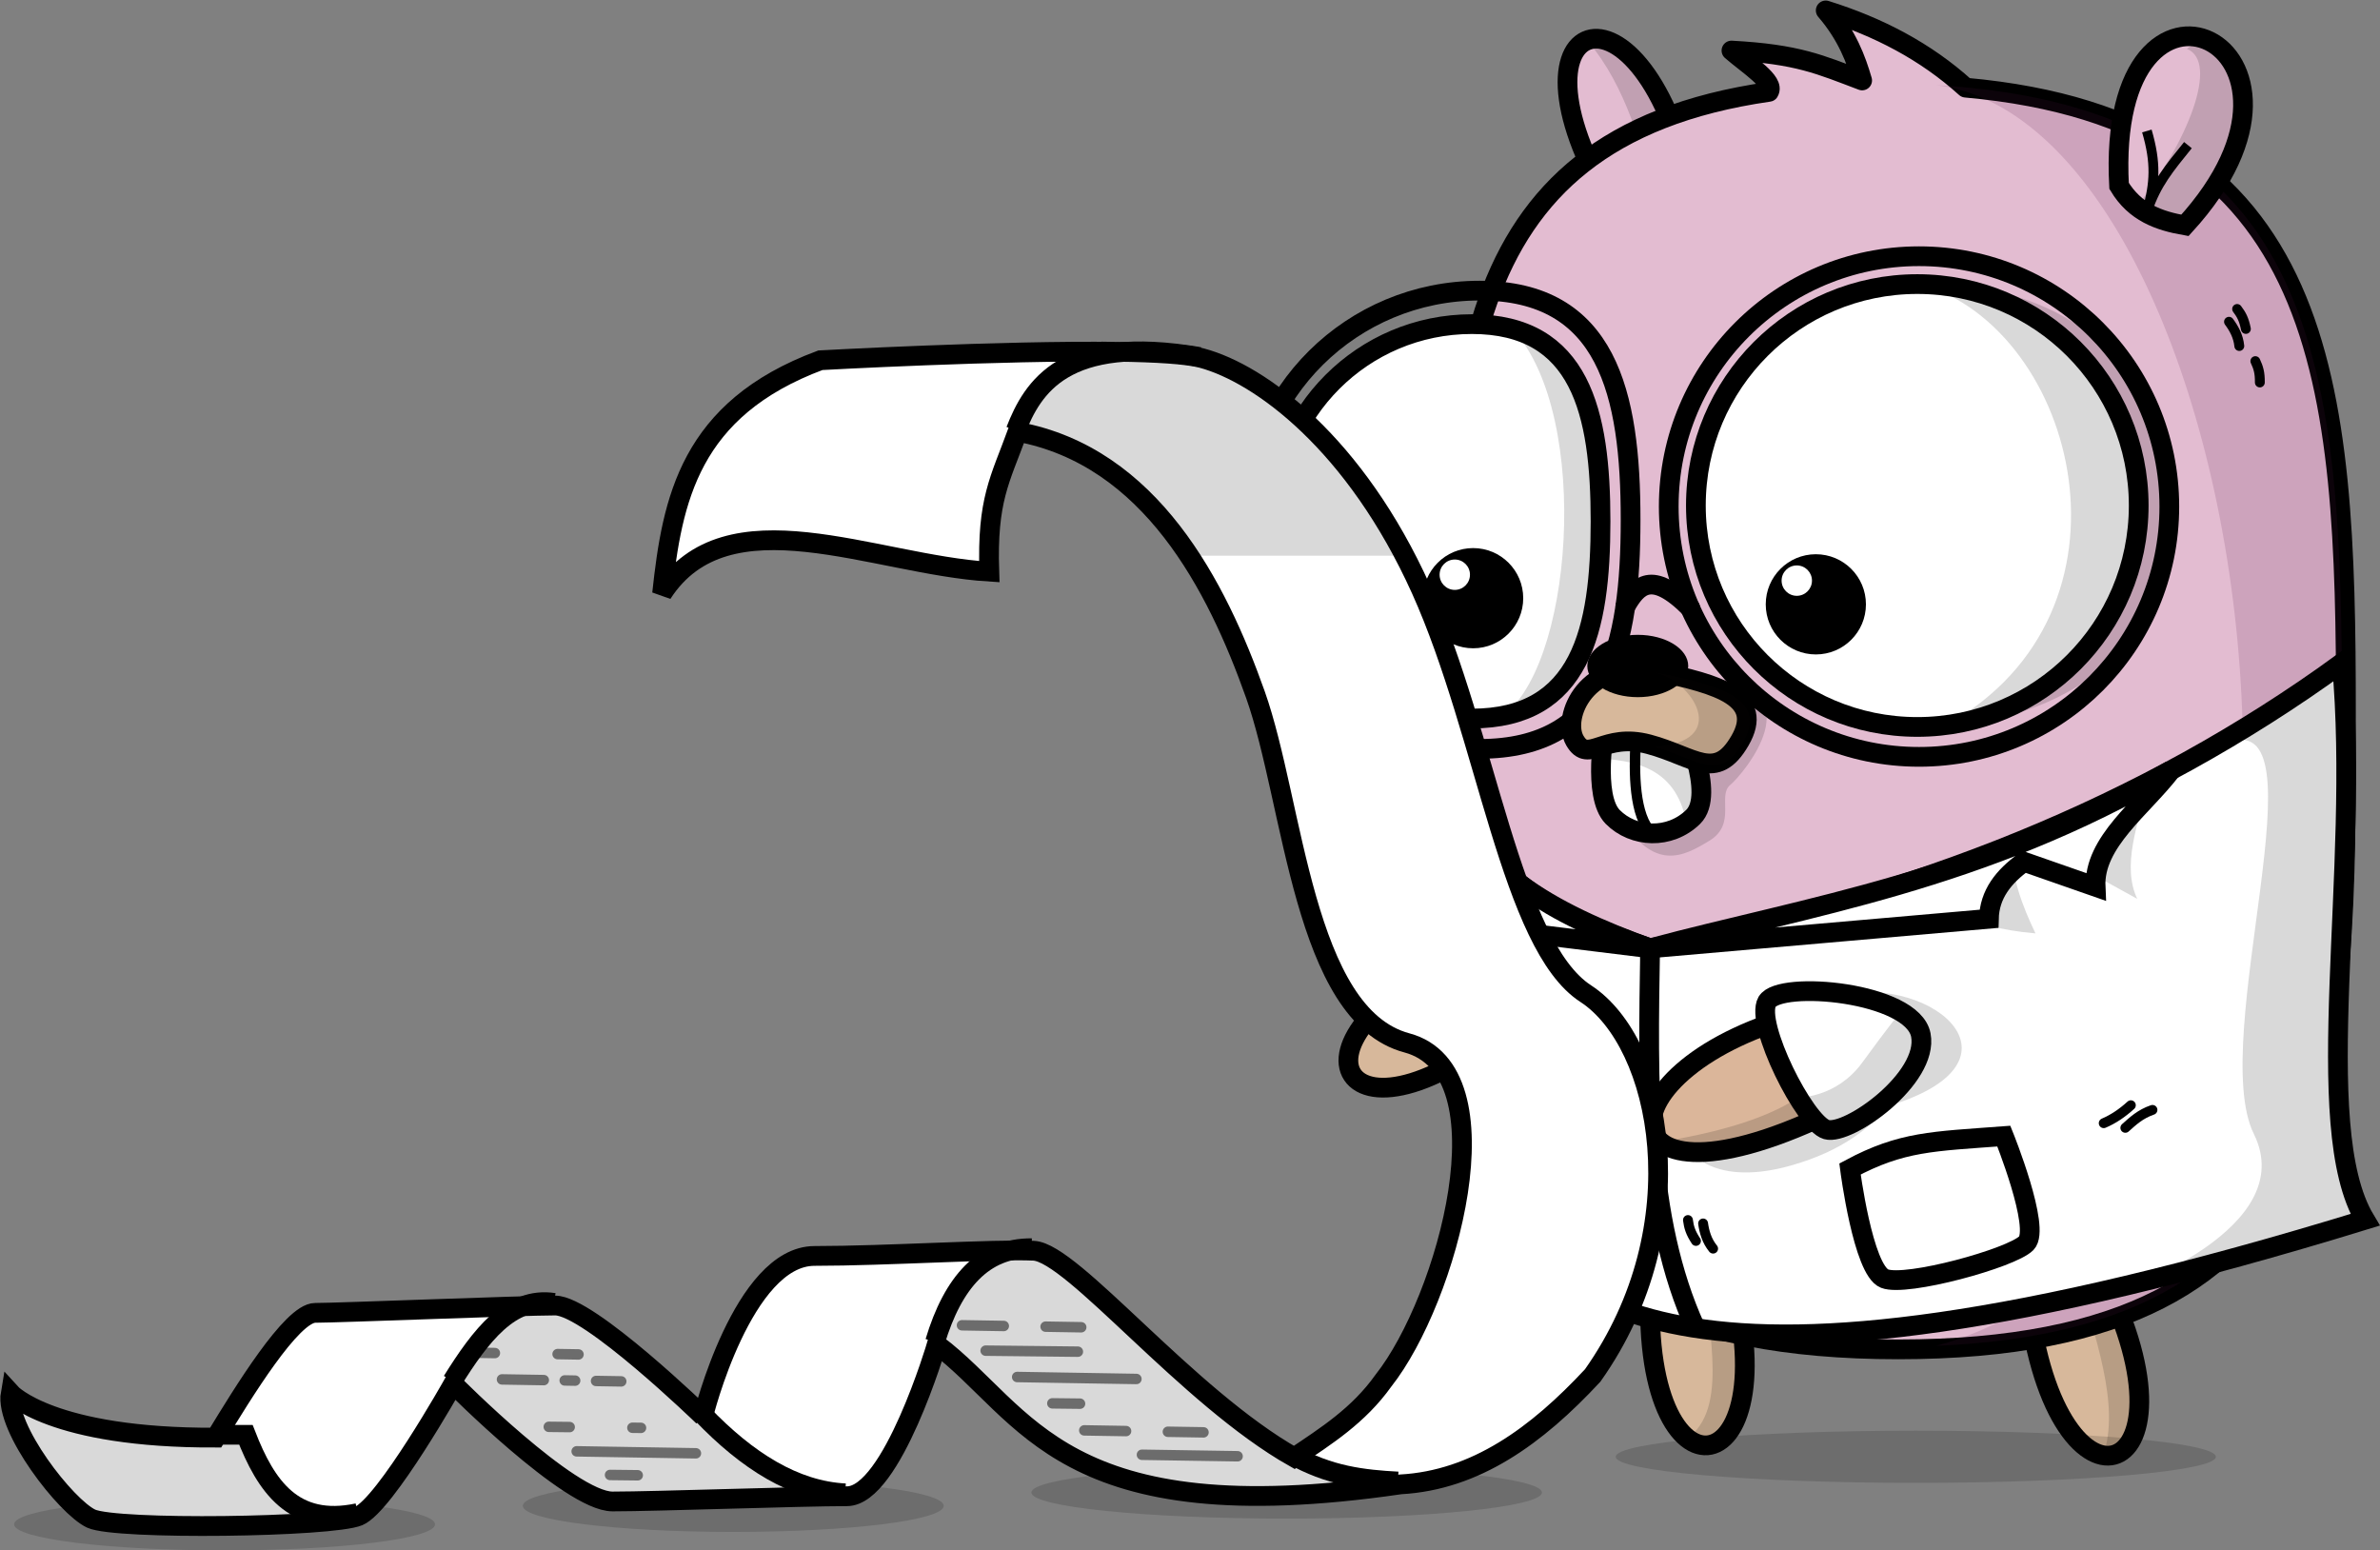 <?xml version="1.0" encoding="UTF-8" standalone="no"?>
<!-- Created with Inkscape (http://www.inkscape.org/) -->

<svg
   xmlns:dc="http://purl.org/dc/elements/1.1/"
   xmlns:cc="http://creativecommons.org/ns#"
   xmlns:rdf="http://www.w3.org/1999/02/22-rdf-syntax-ns#"
   xmlns:svg="http://www.w3.org/2000/svg"
   xmlns="http://www.w3.org/2000/svg"
   xmlns:sodipodi="http://sodipodi.sourceforge.net/DTD/sodipodi-0.dtd"
   xmlns:inkscape="http://www.inkscape.org/namespaces/inkscape"
   width="60.335mm"
   height="39.301mm"
   viewBox="0 0 60.335 39.301"
   version="1.1"
   id="svg8778"
   inkscape:version="0.92.1 r15371"
   sodipodi:docname="gophernotes-gopher.svg"
   inkscape:export-filename="C:\Users\Marcus Olsson\Desktop\data-science\paperreading\gophernotes.png"
   inkscape:export-xdpi="249.08"
   inkscape:export-ydpi="249.08">
  <rect x="0" y="0" width="60.335" height="39.301" fill="#808080" stroke="none"/>
  <defs
     id="defs8772" />
  <sodipodi:namedview
     id="base"
     pagecolor="#ffffff"
     bordercolor="#666666"
     borderopacity="1.0"
     inkscape:pageopacity="0.0"
     inkscape:pageshadow="2"
     inkscape:zoom="1.4"
     inkscape:cx="37.538277"
     inkscape:cy="84.684141"
     inkscape:document-units="mm"
     inkscape:current-layer="layer6"
     showgrid="false"
     fit-margin-top="0"
     fit-margin-left="0"
     fit-margin-right="0"
     fit-margin-bottom="0"
     inkscape:showpageshadow="false"
     inkscape:object-paths="true"
     inkscape:snap-intersection-paths="true"
     inkscape:snap-smooth-nodes="true"
     inkscape:snap-midpoints="true"
     inkscape:snap-global="true"
     inkscape:window-width="2560"
     inkscape:window-height="1377"
     inkscape:window-x="-8"
     inkscape:window-y="-8"
     inkscape:window-maximized="1" />
  <g
     inkscape:label="Layer 1"
     inkscape:groupmode="layer"
     id="layer1"
     transform="translate(-77.098,-135.9)"
     style="display:none;opacity:0.142" />
  <g
     inkscape:groupmode="layer"
     id="layer7"
     inkscape:label="gopher"
     style="display:inline"
     transform="translate(-5.131,-9.322)">
    <path
       style="fill:#e3bcd1;fill-opacity:1;stroke:#000000;stroke-width:0.5;stroke-linecap:butt;stroke-linejoin:miter;stroke-miterlimit:4;stroke-dasharray:none;stroke-opacity:1"
       d="m 47.99,14.051 -1.67,1.002 C 42.762,9.733 46.704,8.185 47.99,14.051 Z"
       id="path9538"
       inkscape:connector-curvature="0"
       sodipodi:nodetypes="ccc"
       inkscape:export-xdpi="517.03973"
       inkscape:export-ydpi="517.03973" />
    <path
       style="display:inline;fill:#d7b89b;fill-opacity:1;stroke:#000000;stroke-width:0.5;stroke-linecap:butt;stroke-linejoin:miter;stroke-miterlimit:4;stroke-dasharray:none;stroke-opacity:1"
       d="m 58.437,41.664 c -0.741,-0.268 -1.348,-0.045 -1.928,0.279 0.605,6.372 4.639,5.08 1.928,-0.279 z"
       id="path9538-5-3"
       inkscape:connector-curvature="0"
       sodipodi:nodetypes="ccc"
       inkscape:export-xdpi="517.03973"
       inkscape:export-ydpi="517.03973" />
    <path
       style="display:inline;opacity:0.15;fill:#000000;fill-opacity:1;stroke:none;stroke-width:0.5;stroke-linecap:butt;stroke-linejoin:miter;stroke-miterlimit:4;stroke-dasharray:none;stroke-opacity:1"
       d="m 57.775,41.548 c 0.455,1.648 1.115,3.378 0.677,4.661 0.914,0.154 1.493,-1.565 -0.014,-4.545 -0.233,-0.085 -0.452,-0.116 -0.663,-0.115 z"
       id="path9538-5-3-2"
       inkscape:connector-curvature="0"
       sodipodi:nodetypes="cccc"
       inkscape:export-xdpi="517.03973"
       inkscape:export-ydpi="517.03973" />
    <path
       style="display:inline;fill:#d7b89b;fill-opacity:1;stroke:#000000;stroke-width:0.5;stroke-linecap:butt;stroke-linejoin:miter;stroke-miterlimit:4;stroke-dasharray:none;stroke-opacity:1"
       d="m 48.957,41.445 c -0.68,-0.398 -1.318,-0.288 -1.947,-0.074 -0.555,6.376 3.645,5.834 1.947,0.074 z"
       id="path9538-5-3-8"
       inkscape:connector-curvature="0"
       sodipodi:nodetypes="ccc"
       inkscape:export-xdpi="517.03973"
       inkscape:export-ydpi="517.03973" />
    <path
       style="display:inline;opacity:0.15;fill:#000000;fill-opacity:1;stroke:none;stroke-width:1.89;stroke-linecap:butt;stroke-linejoin:miter;stroke-miterlimit:4;stroke-dasharray:none;stroke-opacity:1"
       d="m 172.449,38.943 c -0.415,-0.019 -0.797,0.064 -1.143,0.232 3.595,4.257 5.175,10.081 6.67,15.971 l 3.402,-2.041 c -2.126,-9.7 -6.174,-14.037 -8.93,-14.162 z"
       transform="scale(0.265)"
       id="path9538-4"
       inkscape:connector-curvature="0"
       sodipodi:nodetypes="ccccc"
       inkscape:export-xdpi="517.03973"
       inkscape:export-ydpi="517.03973" />
    <path
       style="opacity:1;fill:#e3bcd1;fill-opacity:1;stroke:#000000;stroke-width:1.89;stroke-linecap:round;stroke-linejoin:round;stroke-miterlimit:4;stroke-dasharray:none;stroke-opacity:1;paint-order:normal"
       d="m 194.018,36.176 c 2.063,2.396 2.909,4.725 3.483,6.696 -4.024,-1.515 -6.126,-2.518 -12.5,-2.858 1.613,1.4 4.17,2.989 3.584,3.949 -31.088,4.466 -30.465,29.022 -30.465,59.398 0,33.628 -0.521,60.889 42.832,60.889 43.353,0 42.83,-27.261 42.83,-60.889 0,-31.45 -1.539,-56.665 -36.377,-59.799 -3.833,-3.47 -8.365,-5.82 -13.387,-7.387 z"
       transform="scale(0.265)"
       id="path9353"
       inkscape:connector-curvature="0"
       sodipodi:nodetypes="ccccssscc"
       inkscape:export-xdpi="517.03973"
       inkscape:export-ydpi="517.03973" />
    <path
       style="opacity:0.15;fill:#000000;fill-opacity:1;stroke:none;stroke-width:0.224px;stroke-linecap:butt;stroke-linejoin:miter;stroke-opacity:1"
       d="m 46.199,30.025 c 0.865,1.403 1.597,1.017 2.267,0.608 0.699,-0.426 0.194,-1.138 0.527,-1.413 0.333,-0.275 2.152,-2.45 -0.47,-2.653 l -2.456,0.382 z"
       id="path8279"
       inkscape:connector-curvature="0"
       sodipodi:nodetypes="cszccc"
       inkscape:export-xdpi="517.03973"
       inkscape:export-ydpi="517.03973" />
    <path
       style="opacity:0.15;fill:#000000;fill-opacity:1;stroke:none;stroke-width:0.265px;stroke-linecap:butt;stroke-linejoin:miter;stroke-opacity:1"
       d="m 53.842,16.528 0.654,11.162 c 3.019,-0.107 6.298,-2.19 5.604,-6.341 -0.694,-4.151 -4.233,-4.882 -6.258,-4.821 z"
       id="path6378"
       inkscape:connector-curvature="0"
       sodipodi:nodetypes="cczc"
       inkscape:export-xdpi="517.03973"
       inkscape:export-ydpi="517.03973" />
    <path
       style="opacity:1;fill:#ffffff;fill-opacity:1;stroke:#000000;stroke-width:0.5;stroke-linecap:round;stroke-linejoin:round;stroke-miterlimit:4;stroke-dasharray:none;stroke-opacity:1;paint-order:normal"
       d="m 45.706,22.537 c 1e-6,2.761 -0.501,4.999 -3.262,4.999 -2.761,0 -4.999,-2.238 -4.999,-4.999 0,-2.761 2.238,-4.999 4.999,-4.999 2.761,0 3.262,2.238 3.262,4.999 z"
       id="path9334-8"
       inkscape:connector-curvature="0"
       sodipodi:nodetypes="sssss"
       inkscape:export-xdpi="517.03973"
       inkscape:export-ydpi="517.03973" />
    <circle
       style="opacity:1;fill:#ffffff;fill-opacity:1;stroke:#000000;stroke-width:0.5;stroke-linecap:round;stroke-linejoin:round;stroke-miterlimit:4;stroke-dasharray:none;stroke-opacity:1;paint-order:normal"
       id="path9334"
       cx="53.736"
       cy="22.136"
       r="5.613"
       inkscape:export-xdpi="517.03973"
       inkscape:export-ydpi="517.03973" />
    <path
       style="display:inline;opacity:1;fill:#ffffff;fill-opacity:1;stroke:#000000;stroke-width:0.5;stroke-linecap:butt;stroke-linejoin:miter;stroke-miterlimit:4;stroke-dasharray:none;stroke-opacity:1;paint-order:normal"
       d="m 45.815,27.742 c 0,0 -0.323,1.758 0.2,2.288 0.524,0.53 1.445,0.58 2.038,5e-6 0.593,-0.58 -0.267,-2.389 -0.267,-2.389 z"
       id="path9476"
       inkscape:connector-curvature="0"
       sodipodi:nodetypes="czzcc"
       inkscape:export-xdpi="517.03973"
       inkscape:export-ydpi="517.03973" />
    <path
       style="display:inline;opacity:1;fill:none;fill-opacity:1;stroke:#000000;stroke-width:0.5;stroke-linecap:round;stroke-linejoin:round;stroke-miterlimit:4;stroke-dasharray:none;stroke-opacity:1;paint-order:normal"
       d="m 46.468,22.497 c 1e-6,3.208 -0.588,5.808 -3.827,5.808 -3.239,0 -5.865,-2.6 -5.865,-5.808 0,-3.208 2.626,-5.808 5.865,-5.808 3.239,0 3.827,2.6 3.827,5.808 z"
       id="path9334-8-8"
       inkscape:connector-curvature="0"
       sodipodi:nodetypes="sssss"
       inkscape:export-xdpi="517.03973"
       inkscape:export-ydpi="517.03973" />
    <path
       style="opacity:0.15;fill:#000000;fill-opacity:1;stroke:none;stroke-width:0.5;stroke-linecap:butt;stroke-linejoin:miter;stroke-miterlimit:4;stroke-dasharray:none;stroke-opacity:1"
       d="m 45.869,26.445 -0.629,0.334 c 0,0 -0.096,0.852 -0.066,1.763 1.263,-0.003 2.43,0.14 2.711,1.641 0.131,-0.18 0.245,-0.395 0.336,-0.646 C 48.627,28.424 45.869,26.445 45.869,26.445 Z"
       id="path7331-4"
       inkscape:connector-curvature="0"
       sodipodi:nodetypes="cccccc"
       inkscape:export-xdpi="517.03973"
       inkscape:export-ydpi="517.03973" />
    <path
       style="display:inline;opacity:1;fill:#d7b89b;fill-opacity:1;stroke:#000000;stroke-width:0.5;stroke-linecap:round;stroke-linejoin:round;stroke-miterlimit:4;stroke-dasharray:none;stroke-opacity:1;paint-order:normal"
       d="m 49.242,28.094 c -0.613,1.062 -1.156,0.403 -2.311,0.094 -1.155,-0.309 -1.527,0.511 -1.876,-0.094 -0.349,-0.605 0.313,-2.095 2.01,-1.761 1.696,0.334 2.79,0.699 2.177,1.761 z"
       id="path9458-8"
       inkscape:connector-curvature="0"
       sodipodi:nodetypes="zzzzz"
       inkscape:export-xdpi="517.03973"
       inkscape:export-ydpi="517.03973" />
    <ellipse
       style="opacity:1;fill:#000000;fill-opacity:1;stroke:none;stroke-width:0.657;stroke-linecap:round;stroke-linejoin:round;stroke-miterlimit:4;stroke-dasharray:none;stroke-opacity:1;paint-order:normal"
       id="path9458"
       cx="46.65"
       cy="26.204"
       rx="1.279"
       ry="0.79"
       inkscape:export-xdpi="517.03973"
       inkscape:export-ydpi="517.03973" />
    <path
       style="display:inline;opacity:0.15;fill:#521745;fill-opacity:1;stroke:none;stroke-width:0.5;stroke-linecap:round;stroke-linejoin:round;stroke-miterlimit:4;stroke-dasharray:none;stroke-opacity:1;paint-order:normal"
       d="m 54.213,11.481 c 8.469,1.024 12.123,28.702 0,31.956 10.417,-0.433 10.287,-7.471 10.287,-16.089 0,-8.515 -0.431,-15.299 -10.287,-15.867 z"
       id="path9353-1"
       inkscape:connector-curvature="0"
       sodipodi:nodetypes="ccsc"
       inkscape:export-xdpi="517.03973"
       inkscape:export-ydpi="517.03973" />
    <path
       style="display:inline;fill:#e3bcd1;fill-opacity:1;stroke:#000000;stroke-width:0.5;stroke-linecap:butt;stroke-linejoin:miter;stroke-miterlimit:4;stroke-dasharray:none;stroke-opacity:1"
       d="m 58.851,14.033 c 0.405,0.676 1.016,0.887 1.67,1.002 4.226,-4.619 -2.022,-7.503 -1.67,-1.002 z"
       id="path9538-5"
       inkscape:connector-curvature="0"
       sodipodi:nodetypes="ccc"
       inkscape:export-xdpi="517.03973"
       inkscape:export-ydpi="517.03973" />
    <path
       style="display:inline;fill:#d7b89b;fill-opacity:1;stroke:#000000;stroke-width:0.5;stroke-linecap:butt;stroke-linejoin:miter;stroke-miterlimit:4;stroke-dasharray:none;stroke-opacity:1"
       d="m 42.644,33.363 c 0.732,0.293 1.037,0.863 1.254,1.491 -4.69,4.356 -6.843,0.708 -1.254,-1.491 z"
       id="path9538-5-3-7-3"
       inkscape:connector-curvature="0"
       sodipodi:nodetypes="ccc"
       inkscape:export-xdpi="517.03973"
       inkscape:export-ydpi="517.03973" />
    <circle
       style="display:inline;opacity:1;fill:#000000;fill-opacity:1;stroke:none;stroke-width:0.113;stroke-linecap:round;stroke-linejoin:round;stroke-miterlimit:4;stroke-dasharray:none;stroke-opacity:1;paint-order:normal"
       id="path9334-0"
       cx="51.164"
       cy="24.641"
       r="1.27"
       inkscape:export-xdpi="517.03973"
       inkscape:export-ydpi="517.03973" />
    <circle
       style="display:inline;opacity:1;fill:#000000;fill-opacity:1;stroke:none;stroke-width:0.113;stroke-linecap:round;stroke-linejoin:round;stroke-miterlimit:4;stroke-dasharray:none;stroke-opacity:1;paint-order:normal"
       id="path9334-0-3"
       cx="42.476"
       cy="24.485"
       r="1.27"
       inkscape:export-xdpi="517.03973"
       inkscape:export-ydpi="517.03973" />
    <path
       style="display:inline;opacity:0.15;fill:#000000;fill-opacity:1;stroke:none;stroke-width:0.5;stroke-linecap:round;stroke-linejoin:round;stroke-miterlimit:4;stroke-dasharray:none;stroke-opacity:1;paint-order:normal"
       d="m 53.842,16.528 c 3.956,1.16 5.773,8.291 0.654,11.162 2.778,-0.38 4.85,-2.751 4.853,-5.555 -0.002,-3.057 -2.45,-5.55 -5.507,-5.607 z"
       id="path9334-5"
       inkscape:connector-curvature="0"
       sodipodi:nodetypes="cccc"
       inkscape:export-xdpi="517.03973"
       inkscape:export-ydpi="517.03973" />
    <circle
       style="display:inline;opacity:1;fill:#ffffff;fill-opacity:1;stroke:none;stroke-width:0.034;stroke-linecap:round;stroke-linejoin:round;stroke-miterlimit:4;stroke-dasharray:none;stroke-opacity:1;paint-order:normal"
       id="path9334-0-4"
       cx="50.681"
       cy="24.04"
       r="0.385"
       inkscape:export-xdpi="517.03973"
       inkscape:export-ydpi="517.03973" />
    <circle
       style="display:inline;opacity:1;fill:#ffffff;fill-opacity:1;stroke:none;stroke-width:0.034;stroke-linecap:round;stroke-linejoin:round;stroke-miterlimit:4;stroke-dasharray:none;stroke-opacity:1;paint-order:normal"
       id="path9334-0-4-5"
       cx="42.011"
       cy="23.89"
       r="0.385"
       inkscape:export-xdpi="517.03973"
       inkscape:export-ydpi="517.03973" />
    <path
       style="fill:none;stroke:#000000;stroke-width:0.265px;stroke-linecap:butt;stroke-linejoin:miter;stroke-opacity:1"
       d="m 46.598,28.125 c -0.046,0.75 -0.046,1.893 0.416,2.323"
       id="path5455"
       inkscape:connector-curvature="0"
       sodipodi:nodetypes="cc"
       inkscape:export-xdpi="517.03973"
       inkscape:export-ydpi="517.03973" />
    <path
       style="display:inline;opacity:0.15;fill:#000000;fill-opacity:1;stroke:none;stroke-width:1.89;stroke-linecap:butt;stroke-linejoin:miter;stroke-miterlimit:4;stroke-dasharray:none;stroke-opacity:1"
       d="m 182.355,155.301 c 0.023,6.099 2.578,14.049 -1.324,17.279 3.537,2.871 7.925,-3.053 4.006,-16.344 -0.913,-0.534 -1.804,-0.817 -2.682,-0.936 z"
       transform="scale(0.265)"
       id="path9538-5-3-8-7"
       inkscape:connector-curvature="0"
       sodipodi:nodetypes="cccc"
       inkscape:export-xdpi="517.03973"
       inkscape:export-ydpi="517.03973" />
    <path
       style="fill:#ffffff;fill-opacity:1;stroke:#000000;stroke-width:0.5;stroke-linecap:butt;stroke-linejoin:miter;stroke-miterlimit:4;stroke-dasharray:none;stroke-opacity:1"
       d="m 64.497,26.132 c -5.002,3.641 -10.894,5.981 -17.534,7.229 -2.547,-0.913 -4.563,-2.072 -5.125,-4.111 -0.148,4.338 1.76,7.445 0.603,10.886 2.831,1.872 4.561,5.663 22.647,0.106 -1.434,-2.392 -0.105,-8.847 -0.591,-14.11 z"
       id="path5457"
       inkscape:connector-curvature="0"
       sodipodi:nodetypes="cccccc"
       inkscape:export-xdpi="517.03973"
       inkscape:export-ydpi="517.03973" />
    <path
       style="opacity:0.15;fill:#000000;fill-opacity:1;stroke:none;stroke-width:0.265px;stroke-linecap:butt;stroke-linejoin:miter;stroke-opacity:1"
       d="m 53.039,31.841 c 1.231,0.38 1.884,0.985 3.693,1.141 -0.328,-0.691 -0.634,-1.457 -0.581,-2.202 l 0.436,-0.174 2.725,1.5 c -0.394,-0.826 0.005,-1.901 0.294,-2.94 z"
       id="path6461"
       inkscape:connector-curvature="0"
       sodipodi:nodetypes="ccccccc"
       inkscape:export-xdpi="517.03973"
       inkscape:export-ydpi="517.03973" />
    <path
       style="fill:#ffffff;fill-opacity:1;stroke:#000000;stroke-width:0.5;stroke-linecap:butt;stroke-linejoin:miter;stroke-miterlimit:4;stroke-dasharray:none;stroke-opacity:1"
       d="m 46.963,33.361 8.588,-0.749 c 0.014,-0.623 0.375,-1.072 0.892,-1.444 l 1.813,0.633 c -0.052,-1.134 1.177,-1.994 1.918,-2.958 -4.817,2.814 -9.249,3.458 -13.211,4.517 z"
       id="path5475"
       inkscape:connector-curvature="0"
       sodipodi:nodetypes="cccccc"
       inkscape:export-xdpi="517.03973"
       inkscape:export-ydpi="517.03973" />
    <path
       style="fill:#ffffff;fill-opacity:1;stroke:#000000;stroke-width:0.5;stroke-linecap:butt;stroke-linejoin:miter;stroke-miterlimit:4;stroke-dasharray:none;stroke-opacity:1"
       d="m 46.963,33.361 -3.566,-0.438 -0.163,-0.887 -0.805,-0.105 -0.59,-2.681 c 0.933,2.426 2.959,3.363 5.125,4.111 z"
       id="path5477"
       inkscape:connector-curvature="0"
       sodipodi:nodetypes="ccccccc"
       inkscape:export-xdpi="517.03973"
       inkscape:export-ydpi="517.03973" />
    <path
       style="opacity:0.15;fill:#000000;fill-opacity:1;stroke:none;stroke-width:0.197px;stroke-linecap:butt;stroke-linejoin:miter;stroke-opacity:1"
       d="m 53.433,36.828 c -0.802,1.144 -1.705,1.686 -2.844,2.022 -1.451,0.428 -3.084,0.285 -3.197,-1.953 z"
       id="path7161"
       inkscape:connector-curvature="0"
       sodipodi:nodetypes="cscc"
       inkscape:export-xdpi="517.03973"
       inkscape:export-ydpi="517.03973" />
    <path
       style="opacity:1;fill:#dbb69a;fill-opacity:1;stroke:#000000;stroke-width:0.5;stroke-linecap:butt;stroke-linejoin:miter;stroke-miterlimit:4;stroke-dasharray:none;stroke-opacity:1"
       d="m 50.958,34.987 c -5.478,1.363 -5.395,5.636 1.069,2.288 -0.348,-1.057 -0.664,-1.577 -1.069,-2.288 z"
       id="path7191"
       inkscape:connector-curvature="0"
       sodipodi:nodetypes="ccc"
       inkscape:export-xdpi="517.03973"
       inkscape:export-ydpi="517.03973" />
    <path
       style="opacity:0.15;fill:#000000;fill-opacity:1;stroke:none;stroke-width:0.371;stroke-linecap:butt;stroke-linejoin:miter;stroke-miterlimit:4;stroke-dasharray:none;stroke-opacity:1"
       d="m 51.564,36.107 c -0.31,0.997 -1.699,1.731 -4.331,2.161 0.555,0.471 2.132,0.386 4.794,-0.993 -0.157,-0.477 -0.308,-0.843 -0.463,-1.168 z"
       id="path7191-7"
       inkscape:connector-curvature="0"
       sodipodi:nodetypes="cccc"
       inkscape:export-xdpi="517.03973"
       inkscape:export-ydpi="517.03973" />
    <path
       style="opacity:0.15;fill:#000000;fill-opacity:1;stroke:none;stroke-width:1px;stroke-linecap:butt;stroke-linejoin:miter;stroke-opacity:1"
       d="m 195.281,130.338 0.002,0.008 c 3.732,0.435 7.722,1.791 8.15,4.051 0.423,2.235 -2.244,3.862 -3.949,6.721 l 0.004,0.008 c 14.614,-4.138 5.073,-12.707 -4.207,-10.787 z"
       transform="scale(0.265)"
       id="path6443"
       inkscape:connector-curvature="0"
       sodipodi:nodetypes="ccscccc"
       inkscape:export-xdpi="517.03973"
       inkscape:export-ydpi="517.03973" />
    <path
       style="opacity:1;fill:#ffffff;fill-opacity:1;stroke:#000000;stroke-width:0.5;stroke-linecap:butt;stroke-linejoin:round;stroke-miterlimit:4;stroke-dasharray:none;stroke-opacity:1"
       d="m 49.929,34.714 c -0.316,0.55 0.956,3.082 1.507,3.241 0.551,0.159 2.597,-1.3 2.39,-2.395 -0.208,-1.096 -3.58,-1.396 -3.896,-0.845 z"
       id="path7191-90"
       inkscape:connector-curvature="0"
       sodipodi:nodetypes="zzzz"
       inkscape:export-xdpi="517.03973"
       inkscape:export-ydpi="517.03973" />
    <path
       style="opacity:0.15;fill:#000000;fill-opacity:1;stroke:none;stroke-width:0.452;stroke-linecap:butt;stroke-linejoin:round;stroke-miterlimit:4;stroke-dasharray:none;stroke-opacity:1"
       d="m 53.317,34.965 c 0,0 -0.315,0.384 -0.976,1.291 -0.661,0.907 -1.626,0.885 -1.626,0.885 0.036,0.024 0.689,0.804 0.721,0.813 0.551,0.159 2.597,-1.3 2.39,-2.395 -0.068,-0.359 0.021,-0.408 -0.508,-0.594 z"
       id="path7191-90-8"
       inkscape:connector-curvature="0"
       sodipodi:nodetypes="czccsc"
       inkscape:export-xdpi="517.03973"
       inkscape:export-ydpi="517.03973" />
    <path
       style="opacity:1;fill:#ffffff;fill-opacity:1;stroke:#000000;stroke-width:0.5;stroke-linecap:butt;stroke-linejoin:miter;stroke-miterlimit:4;stroke-dasharray:none;stroke-opacity:1"
       d="m 56.5,40.835 c -0.374,0.38 -3.043,1.111 -3.592,0.898 -0.549,-0.213 -0.878,-2.779 -0.878,-2.779 1.314,-0.703 2.092,-0.697 3.9,-0.833 0,0 0.943,2.334 0.57,2.714 z"
       id="path7226"
       inkscape:connector-curvature="0"
       sodipodi:nodetypes="zzccz"
       inkscape:export-xdpi="517.03973"
       inkscape:export-ydpi="517.03973" />
    <path
       style="fill:none;stroke:#000000;stroke-width:0.5;stroke-linecap:butt;stroke-linejoin:miter;stroke-miterlimit:4;stroke-dasharray:none;stroke-opacity:1"
       d="m 46.963,33.361 c -0.056,3.409 -0.126,6.824 1.15,9.625"
       id="path6214"
       inkscape:connector-curvature="0"
       sodipodi:nodetypes="cc"
       inkscape:export-xdpi="517.03973"
       inkscape:export-ydpi="517.03973" />
    <path
       style="display:inline;opacity:0.15;fill:#000000;fill-opacity:1;stroke:none;stroke-width:1.89;stroke-linecap:butt;stroke-linejoin:miter;stroke-miterlimit:4;stroke-dasharray:none;stroke-opacity:1"
       d="m 243.768,98.768 c -0.313,0.584 -5.332,3.444 -11.474,7.514 9.749,-3.976 -1.805,28.299 2.68,37.364 4.484,9.065 -12.641,14.943 -12.641,14.943 4.764,-1.261 18.127,-4.791 23.668,-6.493 -5.419,-9.04 -0.398,-33.438 -2.232,-53.328 z"
       transform="scale(0.265)"
       id="path5457-4"
       inkscape:connector-curvature="0"
       sodipodi:nodetypes="cczcccc"
       inkscape:export-xdpi="517.03973"
       inkscape:export-ydpi="517.03973" />
    <path
       style="opacity:1;fill:none;stroke:#000000;stroke-width:0.25;stroke-linecap:round;stroke-linejoin:miter;stroke-miterlimit:4;stroke-dasharray:none;stroke-opacity:1"
       d="m 61.844,17.154 c 0.109,0.144 0.174,0.264 0.222,0.506"
       id="path7247-9-8-8-9"
       inkscape:connector-curvature="0"
       sodipodi:nodetypes="cc"
       inkscape:export-xdpi="517.03973"
       inkscape:export-ydpi="517.03973" />
    <path
       style="opacity:1;fill:none;stroke:#000000;stroke-width:0.25;stroke-linecap:round;stroke-linejoin:miter;stroke-miterlimit:4;stroke-dasharray:none;stroke-opacity:1"
       d="m 61.638,17.478 c 0.124,0.167 0.237,0.367 0.261,0.615"
       id="path7247-9-8-9-2-1"
       inkscape:connector-curvature="0"
       sodipodi:nodetypes="cc"
       inkscape:export-xdpi="517.03973"
       inkscape:export-ydpi="517.03973" />
    <path
       style="opacity:1;fill:none;stroke:#000000;stroke-width:0.25;stroke-linecap:round;stroke-linejoin:miter;stroke-miterlimit:4;stroke-dasharray:none;stroke-opacity:1"
       d="m 62.306,18.476 c 0.077,0.163 0.117,0.294 0.114,0.541"
       id="path7247-9-8-8-9-5"
       inkscape:connector-curvature="0"
       sodipodi:nodetypes="cc"
       inkscape:export-xdpi="517.03973"
       inkscape:export-ydpi="517.03973" />
    <path
       style="opacity:1;fill:none;stroke:#000000;stroke-width:0.25;stroke-linecap:round;stroke-linejoin:miter;stroke-miterlimit:4;stroke-dasharray:none;stroke-opacity:1"
       d="M 59.01,37.911 C 59.202,37.739 59.387,37.563 59.698,37.456"
       id="path7247"
       inkscape:connector-curvature="0"
       sodipodi:nodetypes="cc"
       inkscape:export-xdpi="517.03973"
       inkscape:export-ydpi="517.03973" />
    <path
       style="opacity:1;fill:none;stroke:#000000;stroke-width:0.25;stroke-linecap:round;stroke-linejoin:miter;stroke-miterlimit:4;stroke-dasharray:none;stroke-opacity:1"
       d="m 58.462,37.793 c 0.243,-0.103 0.472,-0.258 0.688,-0.455"
       id="path7247-9"
       inkscape:connector-curvature="0"
       sodipodi:nodetypes="cc"
       inkscape:export-xdpi="517.03973"
       inkscape:export-ydpi="517.03973" />
    <path
       style="opacity:1;fill:none;stroke:#000000;stroke-width:0.25;stroke-linecap:round;stroke-linejoin:miter;stroke-miterlimit:4;stroke-dasharray:none;stroke-opacity:1"
       d="m 47.922,40.248 c 0.024,0.184 0.064,0.319 0.203,0.53"
       id="path7247-9-8-8"
       inkscape:connector-curvature="0"
       sodipodi:nodetypes="cc"
       inkscape:export-xdpi="517.03973"
       inkscape:export-ydpi="517.03973" />
    <path
       style="opacity:1;fill:none;stroke:#000000;stroke-width:0.25;stroke-linecap:round;stroke-linejoin:miter;stroke-miterlimit:4;stroke-dasharray:none;stroke-opacity:1"
       d="m 48.306,40.335 c 0.03,0.211 0.092,0.44 0.254,0.638"
       id="path7247-9-8-9-2"
       inkscape:connector-curvature="0"
       sodipodi:nodetypes="cc"
       inkscape:export-xdpi="517.03973"
       inkscape:export-ydpi="517.03973" />
    <path
       style="display:inline;opacity:0.15;fill:#110c07;fill-opacity:1;stroke:none;stroke-width:1.89;stroke-linecap:round;stroke-linejoin:round;stroke-miterlimit:4;stroke-dasharray:none;stroke-opacity:1;paint-order:normal"
       d="m 177.602,99.488 c 3.771,0.817 7.372,6.709 0,7.117 4.204,1.193 6.237,3.516 8.512,-0.424 2.317,-4.013 -1.817,-5.392 -8.229,-6.654 -0.098,-0.019 -0.187,-0.023 -0.283,-0.039 z"
       transform="scale(0.265)"
       id="path9458-8-6"
       inkscape:connector-curvature="0"
       sodipodi:nodetypes="ccccc"
       inkscape:export-xdpi="517.03973"
       inkscape:export-ydpi="517.03973" />
    <path
       style="display:inline;opacity:0.15;fill:#000000;fill-opacity:1;stroke:none;stroke-width:1.89;stroke-linecap:round;stroke-linejoin:round;stroke-miterlimit:4;stroke-dasharray:none;stroke-opacity:1;paint-order:normal"
       d="m 164.113,66.715 c 7.603,8.324 5.72,32.944 -1.393,37.197 8.412,-1.19 10.025,-9.121 10.025,-18.734 0,-9.058 -1.431,-16.623 -8.633,-18.463 z"
       transform="scale(0.265)"
       id="path9334-8-9"
       inkscape:connector-curvature="0"
       sodipodi:nodetypes="cccc"
       inkscape:export-xdpi="517.03973"
       inkscape:export-ydpi="517.03973" />
    <path
       style="display:inline;opacity:0.15;fill:#000000;fill-opacity:1;stroke:none;stroke-width:0.5;stroke-linecap:butt;stroke-linejoin:miter;stroke-miterlimit:4;stroke-dasharray:none;stroke-opacity:1"
       d="m 61.214,10.286 c -0.195,0.009 -0.415,0.101 -0.642,0.275 0.827,0.337 0.009,2.384 -1.27,3.993 0.204,0.074 1.001,0.442 1.22,0.481 2.001,-2.993 1.63,-4.792 0.692,-4.749 z"
       id="path9538-5-4"
       inkscape:connector-curvature="0"
       sodipodi:nodetypes="ccccc"
       inkscape:export-xdpi="517.03973"
       inkscape:export-ydpi="517.03973" />
    <path
       style="opacity:1;fill:none;stroke:#000000;stroke-width:0.25;stroke-linecap:butt;stroke-linejoin:miter;stroke-miterlimit:4;stroke-dasharray:none;stroke-opacity:1"
       d="m 59.556,12.642 c 0.237,0.813 0.203,1.322 0.013,2.008 0.228,-0.67 0.541,-1.047 1.028,-1.649"
       id="path7033"
       inkscape:connector-curvature="0"
       sodipodi:nodetypes="ccc"
       inkscape:export-xdpi="517.03973"
       inkscape:export-ydpi="517.03973" />
    <circle
       style="display:inline;opacity:1;fill:none;fill-opacity:1;stroke:#000000;stroke-width:0.5;stroke-linecap:round;stroke-linejoin:round;stroke-miterlimit:4;stroke-dasharray:none;stroke-opacity:1;paint-order:normal"
       id="path9334-08"
       cx="53.78"
       cy="22.162"
       r="6.345"
       inkscape:export-xdpi="517.03973"
       inkscape:export-ydpi="517.03973" />
    <path
       style="fill:none;stroke:#000000;stroke-width:0.5;stroke-linecap:round;stroke-linejoin:miter;stroke-miterlimit:4;stroke-dasharray:none;stroke-opacity:1"
       d="m 46.334,24.701 c 0.304,-0.534 0.661,-0.95 1.646,0.033"
       id="path6493"
       inkscape:connector-curvature="0"
       sodipodi:nodetypes="cc"
       inkscape:export-xdpi="517.03973"
       inkscape:export-ydpi="517.03973" />
    <ellipse
       style="opacity:0.15;fill:#000000;fill-opacity:1;stroke:none;stroke-width:0.5;stroke-linecap:round;stroke-linejoin:round;stroke-miterlimit:4;stroke-dasharray:none;stroke-dashoffset:0;stroke-opacity:1;paint-order:normal"
       id="path6588"
       cx="53.698"
       cy="46.249"
       rx="7.607"
       ry="0.661"
       inkscape:export-xdpi="517.03973"
       inkscape:export-ydpi="517.03973" />
    <ellipse
       style="display:inline;opacity:0.15;fill:#000000;fill-opacity:1;stroke:none;stroke-width:0.461;stroke-linecap:round;stroke-linejoin:round;stroke-miterlimit:4;stroke-dasharray:none;stroke-dashoffset:0;stroke-opacity:1;paint-order:normal"
       id="path6588-4"
       cx="37.749"
       cy="47.155"
       rx="6.471"
       ry="0.661"
       inkscape:export-xdpi="517.03973"
       inkscape:export-ydpi="517.03973" />
    <ellipse
       style="display:inline;opacity:0.15;fill:#000000;fill-opacity:1;stroke:none;stroke-width:0.419;stroke-linecap:round;stroke-linejoin:round;stroke-miterlimit:4;stroke-dasharray:none;stroke-dashoffset:0;stroke-opacity:1;paint-order:normal"
       id="path6588-4-0"
       cx="23.72"
       cy="47.493"
       rx="5.335"
       ry="0.661"
       inkscape:export-xdpi="517.03973"
       inkscape:export-ydpi="517.03973" />
    <ellipse
       style="display:inline;opacity:0.15;fill:#000000;fill-opacity:1;stroke:none;stroke-width:0.419;stroke-linecap:round;stroke-linejoin:round;stroke-miterlimit:4;stroke-dasharray:none;stroke-dashoffset:0;stroke-opacity:1;paint-order:normal"
       id="path6588-4-0-5"
       cx="10.824"
       cy="47.961"
       rx="5.335"
       ry="0.661"
       inkscape:export-xdpi="517.03973"
       inkscape:export-ydpi="517.03973" />
  </g>
  <g
     inkscape:groupmode="layer"
     id="layer6"
     inkscape:label="text"
     style="display:inline"
     transform="translate(-5.131,-9.322)" />
  <g
     inkscape:groupmode="layer"
     id="layer4"
     inkscape:label="papershadows 3"
     style="display:inline"
     transform="translate(-5.131,-9.322)">
    <path
       style="fill:#ffffff;fill-opacity:1;stroke:#000000;stroke-width:1.89;stroke-linecap:butt;stroke-linejoin:miter;stroke-miterlimit:4;stroke-dasharray:none;stroke-opacity:1"
       d="m 126.26,68.83 c -11.052,-0.154 -28.416,0.807 -28.416,0.807 -12.53,4.659 -14.178,13.361 -15.143,22.316 6.225,-9.641 20.218,-2.775 31.301,-2.092 -0.229,-6.863 1.016,-8.762 2.711,-13.383 12.718,2.354 19.05,14.719 22.746,25.141 3.696,10.421 4.557,30.653 14.49,33.314 9.933,2.662 3.875,24.579 -2.246,32.312 -2.389,3.352 -5.484,5.293 -8.525,7.342 -10.25,-5.786 -21.206,-19.596 -24.928,-19.771 -3.721,-0.176 -14.139,0.498 -20.969,0.498 -6.83,0 -10.675,15.306 -10.645,15.346 0,0 -10.927,-10.604 -14.158,-10.604 -3.231,0 -20.719,0.703 -22.965,0.703 -2.246,0 -6.944,7.708 -9.52,11.934 -15.71,0.063 -19.611,-4.248 -19.611,-4.248 -0.58,3.337 5.315,10.886 7.703,11.996 2.388,1.11 23.022,0.833 25.578,-0.246 2.556,-1.079 9.061,-12.643 9.061,-12.643 0,0 11.142,11.248 15.236,11.248 4.095,0 18.108,-0.5 22.422,-0.5 4.313,0 8.6,-14.512 8.6,-14.512 8.661,6.543 11.846,18.122 44.355,13.377 7.189,-0.391 13.043,-4.665 18.389,-10.418 10.137,-14.331 6.524,-31.853 -0.66,-36.518 -7.185,-4.665 -9.475,-24.742 -15.756,-38.664 -6.28,-13.922 -15.359,-20.627 -20.979,-22.133 -1.405,-0.376 -4.388,-0.552 -8.072,-0.604 z"
       id="path5366"
       inkscape:connector-curvature="0"
       transform="scale(0.265)"
       inkscape:export-xdpi="517.03973"
       inkscape:export-ydpi="517.03973" />
    <path
       style="fill:none;stroke:#000000;stroke-width:0.5;stroke-linecap:butt;stroke-linejoin:miter;stroke-miterlimit:4;stroke-dasharray:none;stroke-opacity:1"
       d="m 30.88,20.235 c 0.426,-1.086 1.227,-2.455 4.661,-1.864"
       id="path5380"
       inkscape:connector-curvature="0"
       sodipodi:nodetypes="cc"
       inkscape:export-xdpi="517.03973"
       inkscape:export-ydpi="517.03973" />
    <path
       style="fill:none;stroke:#000000;stroke-width:0.5;stroke-linecap:butt;stroke-linejoin:miter;stroke-miterlimit:4;stroke-dasharray:none;stroke-opacity:1"
       d="m 10.582,45.692 h 0.783 c 0.508,1.306 1.205,2.333 2.834,1.985"
       id="path5368"
       inkscape:connector-curvature="0"
       sodipodi:nodetypes="ccc"
       inkscape:export-xdpi="517.03973"
       inkscape:export-ydpi="517.03973" />
    <path
       style="fill:none;stroke:#000000;stroke-width:0.5;stroke-linecap:butt;stroke-linejoin:miter;stroke-miterlimit:4;stroke-dasharray:none;stroke-opacity:1"
       d="m 16.596,44.332 c 0.717,-1.149 1.476,-2.155 2.58,-1.984"
       id="path5370"
       inkscape:connector-curvature="0"
       sodipodi:nodetypes="cc"
       inkscape:export-xdpi="517.03973"
       inkscape:export-ydpi="517.03973" />
    <path
       style="fill:none;stroke:#000000;stroke-width:0.5;stroke-linecap:butt;stroke-linejoin:miter;stroke-miterlimit:4;stroke-dasharray:none;stroke-opacity:1"
       d="m 22.923,45.154 c 1.154,1.207 2.358,1.957 3.637,2.022"
       id="path5372"
       inkscape:connector-curvature="0"
       sodipodi:nodetypes="cc"
       inkscape:export-xdpi="517.03973"
       inkscape:export-ydpi="517.03973" />
    <path
       style="fill:none;stroke:#000000;stroke-width:0.5;stroke-linecap:butt;stroke-linejoin:miter;stroke-miterlimit:4;stroke-dasharray:none;stroke-opacity:1"
       d="m 28.835,43.336 c 0.454,-1.512 1.23,-2.385 2.452,-2.374"
       id="path5374"
       inkscape:connector-curvature="0"
       sodipodi:nodetypes="cc"
       inkscape:export-xdpi="517.03973"
       inkscape:export-ydpi="517.03973" />
    <path
       style="fill:none;stroke:#000000;stroke-width:0.5;stroke-linecap:butt;stroke-linejoin:miter;stroke-miterlimit:4;stroke-dasharray:none;stroke-opacity:1"
       d="m 37.882,46.193 c 0.929,0.537 1.812,0.637 2.688,0.683"
       id="path5376"
       inkscape:connector-curvature="0"
       sodipodi:nodetypes="cc"
       inkscape:export-xdpi="517.03973"
       inkscape:export-ydpi="517.03973" />
    <path
       style="display:inline;opacity:0.15;fill:#000000;fill-opacity:1;stroke:none;stroke-width:1.89;stroke-linecap:butt;stroke-linejoin:miter;stroke-miterlimit:4;stroke-dasharray:none;stroke-opacity:1"
       d="m 20.383,168.445 c -0.58,3.337 5.315,10.886 7.703,11.996 2.385,1.109 22.974,0.834 25.566,-0.242 -4.661,0.639 -8.675,-0.883 -10.699,-7.506 h -2.959 c -15.71,0.063 -19.611,-4.248 -19.611,-4.248 z"
       transform="scale(0.265)"
       id="path5366-0"
       inkscape:connector-curvature="0"
       inkscape:export-xdpi="517.03973"
       inkscape:export-ydpi="517.03973" />
    <path
       style="display:inline;opacity:0.15;fill:#010101;fill-opacity:1;stroke:none;stroke-width:1.89;stroke-linecap:butt;stroke-linejoin:miter;stroke-miterlimit:4;stroke-dasharray:none;stroke-opacity:1"
       d="m 72.479,160.057 c -0.242,0 -0.998,0.026 -1.387,0.033 -3.816,0.437 -6.269,3.93 -8.367,7.463 0,0 0.025,0.023 0.025,0.023 2.186,1.88 4.153,3.922 6.32,5.816 0.778,0.658 1.576,1.313 2.375,1.928 1.874,1.381 3.972,2.596 6.516,3.48 l 10.785,-0.24 c 3.788,-0.104 7.291,-0.192 9.793,-0.229 -7.964,-1.182 -21.781,-17.947 -26.061,-18.275 z"
       transform="scale(0.265)"
       id="path5366-2"
       inkscape:connector-curvature="0"
       inkscape:export-xdpi="517.03973"
       inkscape:export-ydpi="517.03973" />
    <path
       style="display:inline;opacity:0.15;fill:#000000;fill-opacity:1;stroke:none;stroke-width:1.89;stroke-linecap:butt;stroke-linejoin:miter;stroke-miterlimit:4;stroke-dasharray:none;stroke-opacity:1"
       d="m 117.064,154.797 c -4.073,0.086 -6.606,4.709 -8.082,8.992 2.417,1.826 4.418,4.042 6.738,6.188 8.27,6.452 15.797,8.165 22.715,8.285 0.091,0.002 0.186,6e-4 0.277,0.002 4.724,0.054 9.146,-0.592 13.344,-0.973 -2.636,0.07 -5.646,-1.025 -8.777,-2.771 -0.034,0.023 -0.068,0.046 -0.102,0.068 -1.671,-0.944 -3.361,-2.112 -5.035,-3.389 -9.188,-6.615 -18.207,-16.248 -20.896,-16.398 -0.063,-7.8e-4 -0.117,-0.003 -0.182,-0.004 z m 34.992,22.494 c 0.437,-0.011 0.866,-0.047 1.281,-0.125 -0.418,0.031 -0.858,0.087 -1.281,0.125 z"
       transform="scale(0.265)"
       id="path5366-1"
       inkscape:connector-curvature="0"
       inkscape:export-xdpi="517.03973"
       inkscape:export-ydpi="517.03973" />
    <path
       style="display:inline;opacity:0.15;fill:#000000;fill-opacity:1;stroke:none;stroke-width:1.89;stroke-linecap:butt;stroke-linejoin:miter;stroke-miterlimit:4;stroke-dasharray:none;stroke-opacity:1"
       d="m 126.26,68.83 c -7.677,1.726 -7.985,4.802 -9.547,7.648 7.368,1.364 12.582,6.095 16.393,11.854 h 20.615 c -6.15,-11.724 -14.226,-17.515 -19.389,-18.898 -1.405,-0.376 -4.388,-0.552 -8.072,-0.604 z"
       transform="scale(0.265)"
       id="path5366-6"
       inkscape:connector-curvature="0"
       inkscape:export-xdpi="517.03973"
       inkscape:export-ydpi="517.03973" />
  </g>
  <g
     inkscape:groupmode="layer"
     id="layer2"
     inkscape:label="papershadows 1"
     style="display:inline;opacity:0.5"
     transform="translate(-5.131,-9.322)">
    <path
       style="fill:none;stroke:#000000;stroke-width:0.265;stroke-linecap:round;stroke-linejoin:miter;stroke-miterlimit:4;stroke-dasharray:1.06, 1.06;stroke-dashoffset:0;stroke-opacity:1"
       d="m 29.518,42.916 3.023,0.05"
       id="path5207"
       inkscape:connector-curvature="0"
       sodipodi:nodetypes="cc"
       inkscape:export-xdpi="517.03973"
       inkscape:export-ydpi="517.03973" />
    <path
       style="fill:none;stroke:#000000;stroke-width:0.265;stroke-linecap:round;stroke-linejoin:miter;stroke-miterlimit:4;stroke-dasharray:none;stroke-opacity:1"
       d="m 30.118,43.559 2.338,0.026"
       id="path5207-2"
       inkscape:connector-curvature="0"
       sodipodi:nodetypes="cc"
       inkscape:export-xdpi="517.03973"
       inkscape:export-ydpi="517.03973" />
    <path
       style="fill:none;stroke:#000000;stroke-width:0.265;stroke-linecap:round;stroke-linejoin:miter;stroke-miterlimit:4;stroke-dasharray:none;stroke-opacity:1"
       d="m 30.917,44.227 3.023,0.05"
       id="path5207-2-8"
       inkscape:connector-curvature="0"
       sodipodi:nodetypes="cc"
       inkscape:export-xdpi="517.03973"
       inkscape:export-ydpi="517.03973" />
    <path
       style="fill:none;stroke:#000000;stroke-width:0.265;stroke-linecap:round;stroke-linejoin:miter;stroke-miterlimit:4;stroke-dasharray:none;stroke-opacity:1"
       d="m 31.809,44.895 0.702,0.008"
       id="path5207-2-8-4"
       inkscape:connector-curvature="0"
       sodipodi:nodetypes="cc"
       inkscape:export-xdpi="517.03973"
       inkscape:export-ydpi="517.03973" />
    <path
       style="fill:none;stroke:#000000;stroke-width:0.265;stroke-linecap:round;stroke-linejoin:miter;stroke-miterlimit:4;stroke-dasharray:1.06, 1.06;stroke-dashoffset:0;stroke-opacity:1"
       d="m 32.618,45.58 3.023,0.05"
       id="path5207-2-8-4-7"
       inkscape:connector-curvature="0"
       sodipodi:nodetypes="cc"
       inkscape:export-xdpi="517.03973"
       inkscape:export-ydpi="517.03973" />
    <path
       style="fill:none;stroke:#000000;stroke-width:0.265;stroke-linecap:round;stroke-linejoin:miter;stroke-miterlimit:4;stroke-dasharray:none;stroke-opacity:1"
       d="m 34.08,46.198 2.425,0.038"
       id="path5207-2-8-4-7-2"
       inkscape:connector-curvature="0"
       sodipodi:nodetypes="cc"
       inkscape:export-xdpi="517.03973"
       inkscape:export-ydpi="517.03973" />
    <path
       style="fill:none;stroke:#000000;stroke-width:0.265;stroke-linecap:round;stroke-linejoin:miter;stroke-miterlimit:4;stroke-dasharray:0.53, 1.59;stroke-dashoffset:0;stroke-opacity:1"
       d="m 17.147,43.611 3.023,0.05"
       id="path5207-5"
       inkscape:connector-curvature="0"
       sodipodi:nodetypes="cc"
       inkscape:export-xdpi="517.03973"
       inkscape:export-ydpi="517.03973" />
    <path
       style="fill:none;stroke:#000000;stroke-width:0.265;stroke-linecap:round;stroke-linejoin:miter;stroke-miterlimit:4;stroke-dasharray:0.53, 1.59;stroke-dashoffset:0;stroke-opacity:1"
       d="m 19.043,45.49 2.338,0.026"
       id="path5207-2-3"
       inkscape:connector-curvature="0"
       sodipodi:nodetypes="cc"
       inkscape:export-xdpi="517.03973"
       inkscape:export-ydpi="517.03973" />
    <path
       style="fill:none;stroke:#000000;stroke-width:0.265;stroke-linecap:round;stroke-linejoin:miter;stroke-miterlimit:4;stroke-dasharray:1.06, 0.53, 0.265, 0.53;stroke-dashoffset:0;stroke-opacity:1"
       d="m 17.857,44.288 3.023,0.05"
       id="path5207-2-8-2"
       inkscape:connector-curvature="0"
       sodipodi:nodetypes="cc"
       inkscape:export-xdpi="517.03973"
       inkscape:export-ydpi="517.03973" />
    <path
       style="fill:none;stroke:#000000;stroke-width:0.265;stroke-linecap:round;stroke-linejoin:miter;stroke-miterlimit:4;stroke-dasharray:none;stroke-opacity:1"
       d="m 20.596,46.71 0.702,0.008"
       id="path5207-2-8-4-1"
       inkscape:connector-curvature="0"
       sodipodi:nodetypes="cc"
       inkscape:export-xdpi="517.03973"
       inkscape:export-ydpi="517.03973" />
    <path
       style="fill:none;stroke:#000000;stroke-width:0.265;stroke-linecap:round;stroke-linejoin:miter;stroke-miterlimit:4;stroke-dasharray:none;stroke-opacity:1"
       d="m 19.75,46.111 3.023,0.05"
       id="path5207-2-8-4-7-9"
       inkscape:connector-curvature="0"
       sodipodi:nodetypes="cc"
       inkscape:export-xdpi="517.03973"
       inkscape:export-ydpi="517.03973" />
  </g>
  <g
     inkscape:groupmode="layer"
     id="layer5"
     inkscape:label="papershadows 2"
     style="display:inline"
     transform="translate(-5.131,-9.322)" />
</svg>
